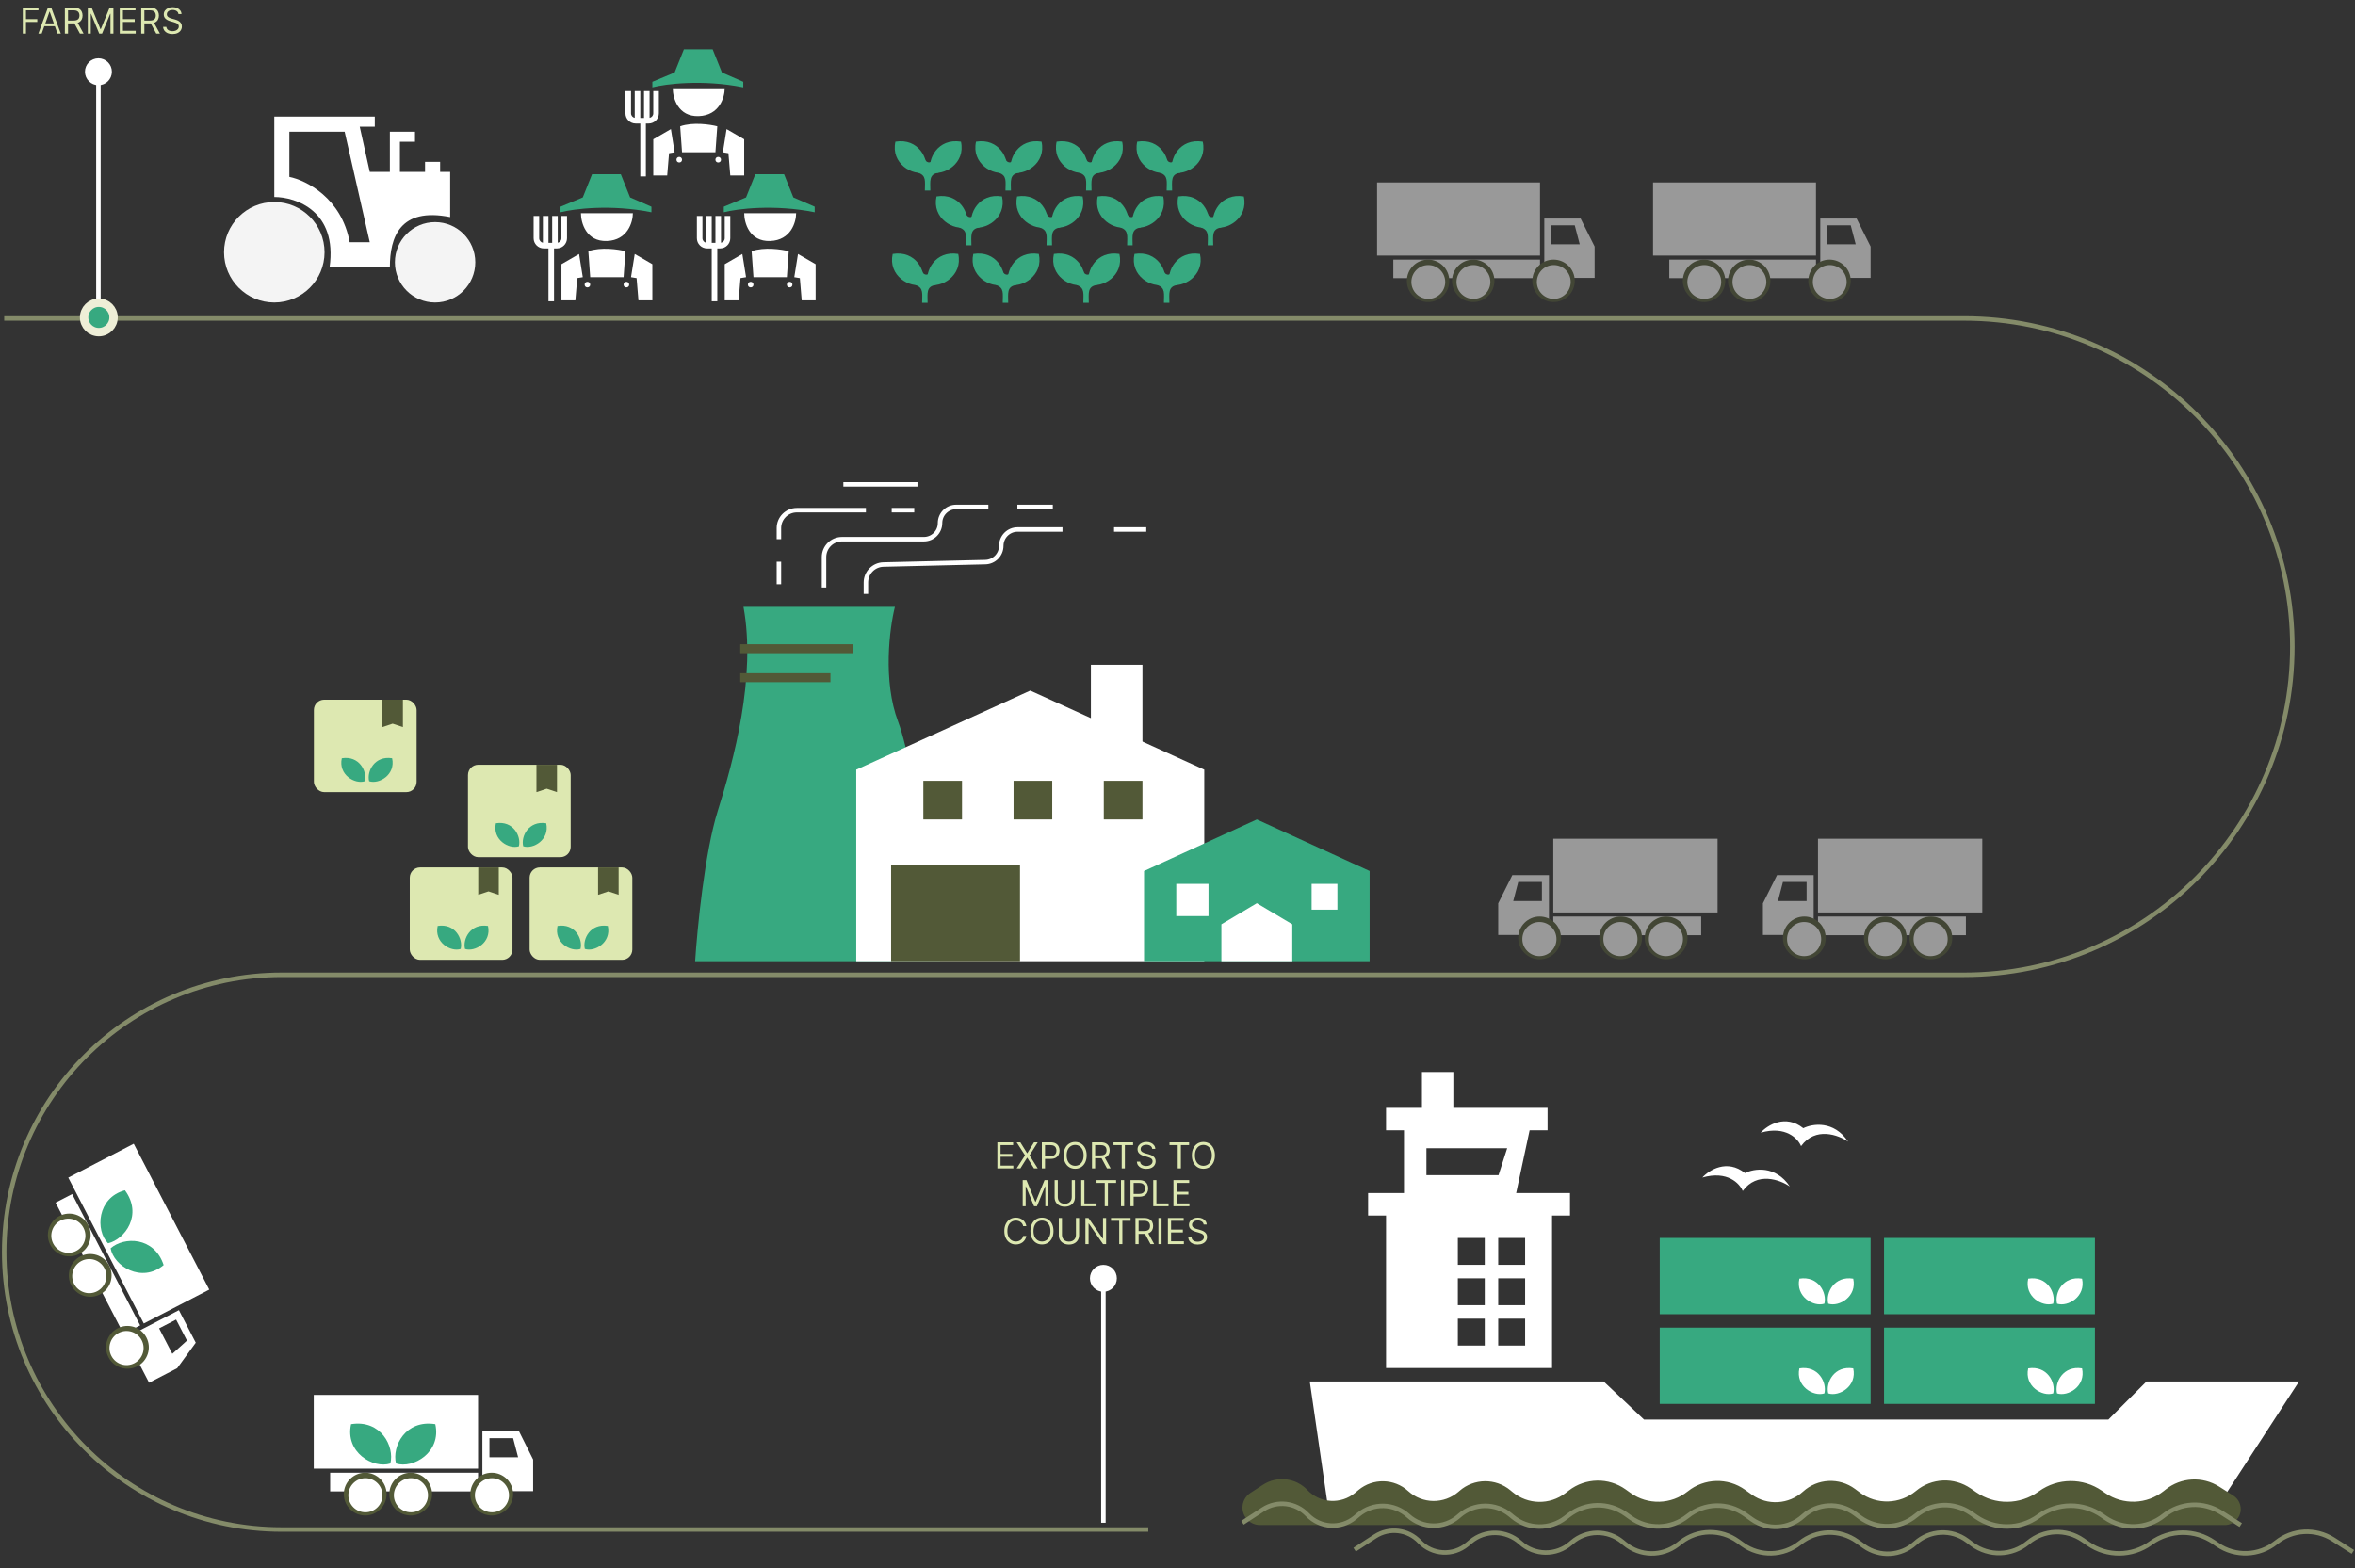 <svg width="100%" height="373" viewBox="0 0 560 373" fill="none" xmlns="http://www.w3.org/2000/svg">
<rect x="0" y="0" width="560" height="373" fill="#333333" stroke="none"/>
<path d="M219.503 67.637C220.297 64.502 217.766 59.513 212.275 60.397C211.116 65.579 216.35 68.65 219.503 67.637Z" fill="#37A980"/>
<path d="M220.626 67.637C219.833 64.502 222.364 59.513 227.855 60.397C229.013 65.579 223.78 68.65 220.626 67.637Z" fill="#37A980"/>
<path d="M219.275 72.016C219.275 69.845 219.689 68.434 217.646 67.783L219.275 64.526C219.485 65.395 220.742 65.644 220.903 64.852L222.531 67.783C220.163 68.108 220.577 69.845 220.577 72.016H219.275Z" fill="#37A980"/>
<path d="M229.923 53.961C230.717 50.825 228.186 45.837 222.695 46.72C221.536 51.903 226.77 54.973 229.923 53.961Z" fill="#37A980"/>
<path d="M231.046 53.961C230.253 50.825 232.784 45.837 238.275 46.72C239.433 51.903 234.2 54.973 231.046 53.961Z" fill="#37A980"/>
<path d="M229.694 58.339C229.694 56.169 230.108 54.758 228.065 54.106L229.694 50.85C229.904 51.718 231.161 51.968 231.322 51.176L232.95 54.106C230.582 54.432 230.996 56.169 230.996 58.339H229.694Z" fill="#37A980"/>
<path d="M220.155 40.936C220.948 37.8 218.417 32.812 212.926 33.696C211.768 38.878 217.002 41.949 220.155 40.936Z" fill="#37A980"/>
<path d="M221.278 40.936C220.484 37.8 223.015 32.812 228.507 33.696C229.665 38.878 224.431 41.949 221.278 40.936Z" fill="#37A980"/>
<path d="M219.925 45.315C219.925 43.144 220.339 41.733 218.297 41.081L219.925 37.825C220.136 38.693 221.392 38.943 221.553 38.151L223.181 41.081C220.813 41.407 221.227 43.144 221.227 45.315H219.925Z" fill="#37A980"/>
<path d="M238.668 67.637C239.462 64.502 236.931 59.513 231.44 60.397C230.281 65.579 235.515 68.65 238.668 67.637Z" fill="#37A980"/>
<path d="M239.791 67.637C238.998 64.502 241.529 59.513 247.02 60.397C248.179 65.579 242.945 68.65 239.791 67.637Z" fill="#37A980"/>
<path d="M238.439 72.016C238.439 69.845 238.853 68.434 236.811 67.783L238.439 64.526C238.65 65.395 239.906 65.644 240.067 64.852L241.695 67.783C239.327 68.108 239.741 69.845 239.741 72.016H238.439Z" fill="#37A980"/>
<path d="M249.088 53.961C249.882 50.825 247.351 45.837 241.86 46.72C240.701 51.903 245.935 54.973 249.088 53.961Z" fill="#37A980"/>
<path d="M250.211 53.961C249.418 50.825 251.949 45.837 257.44 46.72C258.598 51.903 253.365 54.973 250.211 53.961Z" fill="#37A980"/>
<path d="M248.86 58.339C248.86 56.169 249.274 54.758 247.231 54.106L248.86 50.85C249.07 51.718 250.327 51.968 250.488 51.176L252.116 54.106C249.748 54.432 250.162 56.169 250.162 58.339H248.86Z" fill="#37A980"/>
<path d="M239.32 40.936C240.114 37.8 237.582 32.812 232.091 33.696C230.933 38.878 236.167 41.949 239.32 40.936Z" fill="#37A980"/>
<path d="M240.443 40.936C239.649 37.8 242.18 32.812 247.672 33.696C248.83 38.878 243.596 41.949 240.443 40.936Z" fill="#37A980"/>
<path d="M239.091 45.315C239.091 43.144 239.505 41.733 237.463 41.081L239.091 37.825C239.302 38.693 240.558 38.943 240.719 38.151L242.347 41.081C239.979 41.407 240.393 43.144 240.393 45.315H239.091Z" fill="#37A980"/>
<path d="M257.834 67.637C258.627 64.502 256.096 59.513 250.605 60.397C249.446 65.579 254.68 68.65 257.834 67.637Z" fill="#37A980"/>
<path d="M258.957 67.637C258.163 64.502 260.694 59.513 266.185 60.397C267.344 65.579 262.11 68.65 258.957 67.637Z" fill="#37A980"/>
<path d="M257.605 72.016C257.605 69.845 258.019 68.434 255.977 67.783L257.605 64.526C257.816 65.395 259.072 65.644 259.233 64.852L260.861 67.783C258.493 68.108 258.907 69.845 258.907 72.016H257.605Z" fill="#37A980"/>
<path d="M268.253 53.961C269.047 50.825 266.516 45.837 261.025 46.72C259.866 51.903 265.1 54.973 268.253 53.961Z" fill="#37A980"/>
<path d="M269.376 53.961C268.583 50.825 271.114 45.837 276.605 46.72C277.763 51.903 272.53 54.973 269.376 53.961Z" fill="#37A980"/>
<path d="M268.025 58.339C268.025 56.169 268.439 54.758 266.396 54.106L268.025 50.85C268.235 51.718 269.492 51.968 269.653 51.176L271.281 54.106C268.913 54.432 269.327 56.169 269.327 58.339H268.025Z" fill="#37A980"/>
<path d="M258.485 40.936C259.279 37.8 256.747 32.812 251.256 33.696C250.098 38.878 255.332 41.949 258.485 40.936Z" fill="#37A980"/>
<path d="M259.608 40.936C258.814 37.8 261.345 32.812 266.837 33.696C267.995 38.878 262.761 41.949 259.608 40.936Z" fill="#37A980"/>
<path d="M258.256 45.315C258.256 43.144 258.67 41.733 256.628 41.081L258.256 37.825C258.467 38.693 259.723 38.943 259.884 38.151L261.512 41.081C259.144 41.407 259.559 43.144 259.559 45.315H258.256Z" fill="#37A980"/>
<path d="M277 67.637C277.793 64.502 275.262 59.513 269.771 60.397C268.612 65.579 273.846 68.65 277 67.637Z" fill="#37A980"/>
<path d="M278.123 67.637C277.329 64.502 279.86 59.513 285.351 60.397C286.51 65.579 281.276 68.65 278.123 67.637Z" fill="#37A980"/>
<path d="M276.771 72.016C276.771 69.845 277.185 68.434 275.143 67.783L276.771 64.526C276.982 65.395 278.238 65.644 278.399 64.852L280.027 67.783C277.659 68.108 278.073 69.845 278.073 72.016H276.771Z" fill="#37A980"/>
<path d="M287.419 53.961C288.213 50.825 285.682 45.837 280.191 46.72C279.032 51.903 284.266 54.973 287.419 53.961Z" fill="#37A980"/>
<path d="M288.542 53.961C287.749 50.825 290.28 45.837 295.771 46.72C296.929 51.903 291.696 54.973 288.542 53.961Z" fill="#37A980"/>
<path d="M287.19 58.339C287.19 56.169 287.604 54.758 285.562 54.106L287.19 50.85C287.4 51.718 288.657 51.968 288.818 51.176L290.446 54.106C288.078 54.432 288.492 56.169 288.492 58.339H287.19Z" fill="#37A980"/>
<path d="M277.651 40.936C278.445 37.8 275.913 32.812 270.422 33.696C269.264 38.878 274.498 41.949 277.651 40.936Z" fill="#37A980"/>
<path d="M278.774 40.936C277.98 37.8 280.511 32.812 286.003 33.696C287.161 38.878 281.927 41.949 278.774 40.936Z" fill="#37A980"/>
<path d="M277.421 45.315C277.421 43.144 277.836 41.733 275.793 41.081L277.421 37.825C277.632 38.693 278.888 38.943 279.049 38.151L280.677 41.081C278.309 41.407 278.724 43.144 278.724 45.315H277.421Z" fill="#37A980"/>
<path d="M150.493 50.706H138.14C138.14 52.986 139.375 57.501 144.316 57.324C149.257 57.148 150.493 52.839 150.493 50.706Z" fill="white"/>
<path d="M137.699 60.413L138.581 65.927L137.258 66.148L136.817 71.442H133.508V62.839L137.699 60.413Z" fill="white"/>
<path d="M150.934 60.413L150.051 65.927L151.375 66.148L151.816 71.442H155.125V62.839L150.934 60.413Z" fill="white"/>
<path d="M154.905 50.486C145.199 48.545 136.449 49.677 133.287 50.486V49.163L138.581 46.957L140.787 41.442H147.626L149.831 46.957L154.905 49.163V50.486Z" fill="#37A980"/>
<path fill-rule="evenodd" clip-rule="evenodd" d="M126.89 51.368V56.662C126.89 58.002 127.976 59.089 129.316 59.089H130.419V71.663H131.743V59.089H132.404C133.745 59.089 134.831 58.002 134.831 56.662V51.368H133.507V56.662C133.507 57.196 133.128 57.641 132.625 57.743V51.368H131.301V57.765H130.419V51.368H129.096V57.743C128.592 57.641 128.213 57.196 128.213 56.662V51.368H126.89Z" fill="white"/>
<path d="M140.345 65.928L139.904 59.751C142.904 58.692 147.037 59.31 148.728 59.751L148.287 65.928H140.345Z" fill="white"/>
<circle cx="139.684" cy="67.692" r="0.662" fill="white"/>
<circle cx="148.949" cy="67.692" r="0.662" fill="white"/>
<path d="M189.317 50.706H176.964C176.964 52.986 178.199 57.501 183.14 57.324C188.082 57.148 189.317 52.839 189.317 50.706Z" fill="white"/>
<path d="M176.523 60.413L177.406 65.927L176.082 66.148L175.641 71.442H172.332V62.839L176.523 60.413Z" fill="white"/>
<path d="M189.758 60.413L188.876 65.927L190.199 66.148L190.64 71.442H193.949V62.839L189.758 60.413Z" fill="white"/>
<path d="M193.729 50.486C184.023 48.545 175.273 49.677 172.111 50.486V49.163L177.406 46.957L179.611 41.442H186.45L188.656 46.957L193.729 49.163V50.486Z" fill="#37A980"/>
<path fill-rule="evenodd" clip-rule="evenodd" d="M165.714 51.368V56.662C165.714 58.002 166.8 59.089 168.14 59.089H169.243V71.663H170.567V59.089H171.229C172.569 59.089 173.655 58.002 173.655 56.662V51.368H172.332V56.662C172.332 57.196 171.953 57.641 171.449 57.743V51.368H170.126V57.765H169.243V51.368H167.92V57.743C167.416 57.641 167.037 57.196 167.037 56.662V51.368H165.714Z" fill="white"/>
<path d="M179.17 65.928L178.729 59.751C181.729 58.692 185.861 59.31 187.552 59.751L187.111 65.928H179.17Z" fill="white"/>
<circle cx="178.508" cy="67.692" r="0.662" fill="white"/>
<circle cx="187.773" cy="67.692" r="0.662" fill="white"/>
<path d="M172.331 21H159.978C159.978 23.279 161.213 27.794 166.154 27.618C171.095 27.441 172.331 23.132 172.331 21Z" fill="white"/>
<path d="M159.536 30.706L160.418 36.221L159.095 36.441L158.654 41.736H155.345V33.133L159.536 30.706Z" fill="white"/>
<path d="M172.772 30.706L171.889 36.221L173.213 36.441L173.654 41.736H176.963V33.133L172.772 30.706Z" fill="white"/>
<path d="M176.743 20.78C167.037 18.838 158.287 19.971 155.125 20.78V19.456L160.419 17.25L162.625 11.735H169.463L171.669 17.25L176.743 19.456V20.78Z" fill="#37A980"/>
<path fill-rule="evenodd" clip-rule="evenodd" d="M148.728 21.662V26.956C148.728 28.296 149.814 29.383 151.154 29.383H152.257V41.957H153.581V29.383H154.242C155.582 29.383 156.669 28.296 156.669 26.956V21.662H155.345V26.956C155.345 27.49 154.966 27.935 154.463 28.037V21.662H153.139V28.059H152.257V21.662H150.933V28.037C150.43 27.935 150.051 27.49 150.051 26.956V21.662H148.728Z" fill="white"/>
<path d="M162.183 36.221L161.742 30.045C164.742 28.986 168.875 29.603 170.566 30.045L170.125 36.221H162.183Z" fill="white"/>
<circle cx="161.521" cy="37.986" r="0.662" fill="white"/>
<circle cx="170.787" cy="37.986" r="0.662" fill="white"/>
<path fill-rule="evenodd" clip-rule="evenodd" d="M65.226 46.856C70.403 46.856 80.281 50.202 78.369 63.585H92.708C92.708 56.415 95.098 49.246 107.046 51.636V40.882H104.657V38.492H101.072V40.882H95.098V33.713H98.682V31.323H92.708V40.882H87.928L85.539 30.128H89.123V27.738H65.226V46.856ZM68.81 31.323V42.077C72.793 42.873 81.237 47.095 83.149 57.61H87.928L81.954 31.323H68.81Z" fill="white"/>
<circle cx="103.461" cy="62.39" r="9.559" fill="#F4F4F4"/>
<circle cx="65.225" cy="60" r="11.949" fill="#F4F4F4"/>
<path id="story-path" d="M1 75.747H467.037C510.149 75.747 545.097 110.696 545.097 153.807V153.807C545.097 196.919 510.149 231.867 467.037 231.867H66.966C30.534 231.867 1 261.401 1 297.833V297.833C1 334.265 30.534 363.799 66.966 363.799H273.049" stroke="#848B69" stroke-width="1.067"/>
<g opacity="0.5">
<path fill-rule="evenodd" clip-rule="evenodd" d="M367.221 51.986H375.86L379.187 58.64V66.099H367.221V51.986ZM374.465 53.596H368.884V58.103H375.645L374.465 53.596Z" fill="white"/>
<rect x="331.321" y="61.752" width="34.879" height="4.4" fill="white"/>
<rect x="327.458" y="43.4" width="38.743" height="17.386" fill="white"/>
<circle cx="369.42" cy="66.796" r="5.044" fill="#525937"/>
<circle cx="369.474" cy="67.065" r="4.025" fill="white"/>
<circle cx="350.318" cy="66.796" r="5.044" fill="#525937"/>
<circle cx="350.371" cy="67.065" r="4.025" fill="white"/>
<circle cx="339.585" cy="66.796" r="5.044" fill="#525937"/>
<circle cx="339.639" cy="67.065" r="4.025" fill="white"/>
</g>
<path fill-rule="evenodd" clip-rule="evenodd" d="M114.708 340.45H123.419L126.774 347.16V354.681H114.708V340.45ZM122.013 342.073H116.385V346.619H123.203L122.013 342.073Z" fill="white"/>
<rect x="78.51" y="350.298" width="35.171" height="4.437" fill="white"/>
<rect x="74.613" y="331.793" width="39.066" height="17.531" fill="white"/>
<circle cx="116.926" cy="355.384" r="5.086" fill="#525937"/>
<circle cx="116.98" cy="355.654" r="4.058" fill="white"/>
<circle cx="97.663" cy="355.384" r="5.086" fill="#525937"/>
<circle cx="97.717" cy="355.654" r="4.058" fill="white"/>
<circle cx="86.842" cy="355.384" r="5.086" fill="#525937"/>
<circle cx="86.896" cy="355.654" r="4.058" fill="white"/>
<path d="M92.826 348.101C93.851 344.049 90.58 337.602 83.483 338.744C81.986 345.442 88.75 349.41 92.826 348.101Z" fill="#37A980"/>
<path d="M94.168 348.101C93.143 344.049 96.414 337.602 103.511 338.744C105.008 345.442 98.244 349.41 94.168 348.101Z" fill="#37A980"/>
<g opacity="0.5">
<path fill-rule="evenodd" clip-rule="evenodd" d="M432.847 51.986H441.486L444.813 58.64V66.099H432.847V51.986ZM440.091 53.596H434.51V58.103H441.271L440.091 53.596Z" fill="white"/>
<rect x="396.947" y="61.752" width="34.879" height="4.4" fill="white"/>
<rect x="393.084" y="43.4" width="38.743" height="17.386" fill="white"/>
<circle cx="435.046" cy="66.796" r="5.044" fill="#525937"/>
<circle cx="435.1" cy="67.065" r="4.025" fill="white"/>
<circle cx="415.943" cy="66.796" r="5.044" fill="#525937"/>
<circle cx="415.997" cy="67.065" r="4.025" fill="white"/>
<circle cx="405.211" cy="66.796" r="5.044" fill="#525937"/>
<circle cx="405.265" cy="67.065" r="4.025" fill="white"/>
</g>
<path fill-rule="evenodd" clip-rule="evenodd" d="M42.545 311.636L46.549 319.372L42.133 325.436L35.454 328.893L29.907 318.177L42.545 311.636ZM44.461 318.869L41.874 313.872L37.838 315.961L40.972 322.016L44.461 318.869Z" fill="white"/>
<rect x="17.159" y="284.015" width="35.171" height="4.437" transform="rotate(62.633 17.159 284.015)" fill="white"/>
<rect x="31.803" y="272.049" width="39.066" height="17.531" transform="rotate(62.633 31.803 272.049)" fill="white"/>
<circle cx="30.302" cy="320.471" r="5.086" transform="rotate(62.633 30.302 320.471)" fill="#525937"/>
<circle cx="30.087" cy="320.643" r="4.058" transform="rotate(62.633 30.087 320.643)" fill="white"/>
<circle cx="21.447" cy="303.364" r="5.086" transform="rotate(62.633 21.447 303.364)" fill="#525937"/>
<circle cx="21.232" cy="303.536" r="4.058" transform="rotate(62.633 21.232 303.536)" fill="white"/>
<circle cx="16.472" cy="293.753" r="5.086" transform="rotate(62.633 16.472 293.753)" fill="#525937"/>
<circle cx="16.258" cy="293.926" r="4.058" transform="rotate(62.633 16.258 293.926)" fill="white"/>
<path d="M25.691 295.72C29.761 294.768 33.983 288.899 29.707 283.121C23.07 284.87 22.655 292.702 25.691 295.72Z" fill="#37A980"/>
<path d="M26.309 296.912C29.436 294.139 36.665 294.08 38.914 300.908C33.654 305.316 27.02 301.133 26.309 296.912Z" fill="#37A980"/>
<path d="M170.66 192.938C167.595 202.658 165.807 220.782 165.296 228.629H223.533C223.533 228.629 218.169 183.826 213.571 171.676C209.893 161.956 211.528 149.401 212.805 144.339H176.79C179.855 161.045 174.491 180.789 170.66 192.938Z" fill="#37A980"/>
<path d="M176.023 154.301H202.843" stroke="#525937" stroke-width="2.134"/>
<path d="M197.479 161.197H176.023" stroke="#525937" stroke-width="2.134"/>
<path d="M203.609 183.07L244.988 164.262L286.367 183.07V228.629H203.609V183.07Z" fill="white"/>
<path d="M211.899 205.641H242.55V228.629H211.899V205.641Z" fill="#525937"/>
<path d="M259.408 158.132H271.669V181.12H259.408V158.132Z" fill="white"/>
<rect x="219.562" y="185.717" width="9.195" height="9.195" fill="#525937"/>
<rect x="241.018" y="185.717" width="9.195" height="9.195" fill="#525937"/>
<rect x="262.474" y="185.717" width="9.195" height="9.195" fill="#525937"/>
<path d="M272.048 207.173L298.867 194.913L325.687 207.173V228.629H272.048V207.173Z" fill="#37A980"/>
<path d="M290.438 219.852L298.866 214.836L307.295 219.852V228.629H290.438V219.852Z" fill="white"/>
<rect x="311.894" y="210.238" width="6.13" height="6.13" fill="white"/>
<rect x="279.71" y="210.238" width="7.663" height="7.663" fill="white"/>
<path d="M185.219 138.975V133.611M185.219 128.248V125.619C185.219 123.262 187.129 121.351 189.486 121.351H205.908M212.038 121.351H217.402" stroke="white" stroke-width="1.067"/>
<path d="M195.946 139.741V132.515C195.946 130.158 197.857 128.247 200.214 128.247H219.701C221.817 128.247 223.532 126.532 223.532 124.416V124.416C223.532 122.3 225.247 120.584 227.363 120.584H235.026M241.923 120.584H250.352" stroke="white" stroke-width="1.067"/>
<path d="M205.908 141.274V138.545C205.908 136.227 207.757 134.333 210.074 134.278L234.307 133.701C236.411 133.651 238.091 131.931 238.091 129.825V129.825C238.091 127.684 239.827 125.949 241.968 125.949H252.65M264.911 125.949H272.573M200.544 115.221H218.168" stroke="white" stroke-width="1.067"/>
<g opacity="0.5">
<path fill-rule="evenodd" clip-rule="evenodd" d="M431.274 208.16H422.563L419.208 214.869V222.39H431.274V208.16ZM423.97 209.783H429.597V214.328H422.779L423.97 209.783Z" fill="white"/>
<rect width="35.171" height="4.437" transform="matrix(-1 0 0 1 467.473 218.008)" fill="white"/>
<rect width="39.066" height="17.531" transform="matrix(-1 0 0 1 471.369 199.502)" fill="white"/>
<circle cx="5.086" cy="5.086" r="5.086" transform="matrix(-1 0 0 1 434.143 218.008)" fill="#525937"/>
<circle cx="4.058" cy="4.058" r="4.058" transform="matrix(-1 0 0 1 433.061 219.306)" fill="white"/>
<circle cx="5.086" cy="5.086" r="5.086" transform="matrix(-1 0 0 1 453.405 218.008)" fill="#525937"/>
<circle cx="4.058" cy="4.058" r="4.058" transform="matrix(-1 0 0 1 452.323 219.306)" fill="white"/>
<circle cx="5.086" cy="5.086" r="5.086" transform="matrix(-1 0 0 1 464.227 218.008)" fill="#525937"/>
<circle cx="4.058" cy="4.058" r="4.058" transform="matrix(-1 0 0 1 463.145 219.306)" fill="white"/>
</g>
<g opacity="0.5">
<path fill-rule="evenodd" clip-rule="evenodd" d="M368.33 208.16H359.619L356.264 214.869V222.39H368.33V208.16ZM361.025 209.783H366.653V214.328H359.835L361.025 209.783Z" fill="white"/>
<rect width="35.171" height="4.437" transform="matrix(-1 0 0 1 404.528 218.008)" fill="white"/>
<rect width="39.066" height="17.531" transform="matrix(-1 0 0 1 408.425 199.502)" fill="white"/>
<circle cx="5.086" cy="5.086" r="5.086" transform="matrix(-1 0 0 1 371.198 218.008)" fill="#525937"/>
<circle cx="4.058" cy="4.058" r="4.058" transform="matrix(-1 0 0 1 370.116 219.306)" fill="white"/>
<circle cx="5.086" cy="5.086" r="5.086" transform="matrix(-1 0 0 1 390.461 218.008)" fill="#525937"/>
<circle cx="4.058" cy="4.058" r="4.058" transform="matrix(-1 0 0 1 389.379 219.306)" fill="white"/>
<circle cx="5.086" cy="5.086" r="5.086" transform="matrix(-1 0 0 1 401.282 218.008)" fill="#525937"/>
<circle cx="4.058" cy="4.058" r="4.058" transform="matrix(-1 0 0 1 400.2 219.306)" fill="white"/>
</g>
<rect x="125.936" y="206.325" width="24.425" height="21.983" rx="2.443" fill="#DDE8B1"/>
<path d="M139.071 225.719C138.471 223.348 140.385 219.575 144.538 220.244C145.414 224.163 141.456 226.485 139.071 225.719Z" fill="#37A980"/>
<path d="M138.041 225.719C138.641 223.348 136.727 219.575 132.574 220.244C131.698 224.163 135.656 226.485 138.041 225.719Z" fill="#37A980"/>
<path d="M142.219 206.325H147.104V212.838L144.661 212.024L142.219 212.838V206.325Z" fill="#525937"/>
<rect x="111.28" y="181.899" width="24.425" height="21.983" rx="2.443" fill="#DDE8B1"/>
<path d="M124.416 201.294C123.815 198.923 125.73 195.15 129.883 195.818C130.759 199.738 126.8 202.06 124.416 201.294Z" fill="#37A980"/>
<path d="M123.385 201.294C123.986 198.923 122.071 195.15 117.918 195.818C117.042 199.738 121.001 202.06 123.385 201.294Z" fill="#37A980"/>
<path d="M127.563 181.899H132.449V188.413L130.006 187.599L127.563 188.413V181.899Z" fill="#525937"/>
<rect x="74.642" y="166.43" width="24.425" height="21.983" rx="2.443" fill="#DDE8B1"/>
<path d="M87.777 185.824C87.177 183.453 89.091 179.68 93.244 180.349C94.12 184.268 90.162 186.59 87.777 185.824Z" fill="#37A980"/>
<path d="M86.747 185.824C87.347 183.453 85.433 179.68 81.28 180.349C80.404 184.268 84.362 186.59 86.747 185.824Z" fill="#37A980"/>
<path d="M90.925 166.43H95.81V172.943L93.367 172.129L90.925 172.943V166.43Z" fill="#525937"/>
<rect x="97.439" y="206.325" width="24.425" height="21.983" rx="2.443" fill="#DDE8B1"/>
<path d="M110.574 225.719C109.973 223.348 111.888 219.575 116.041 220.244C116.917 224.163 112.958 226.485 110.574 225.719Z" fill="#37A980"/>
<path d="M109.543 225.719C110.144 223.348 108.229 219.575 104.076 220.244C103.2 224.163 107.159 226.485 109.543 225.719Z" fill="#37A980"/>
<path d="M113.723 206.325H118.608V212.838L116.165 212.024L113.723 212.838V206.325Z" fill="#525937"/>
<path d="M510.424 328.592H546.697L525.894 360.598L316.256 361.665L311.455 328.592H381.334L390.936 337.661H501.356L510.424 328.592Z" fill="white"/>
<path d="M414.407 283.289C417.821 278.595 423.298 280.622 425.609 282.223C422.195 277.102 417.075 277.955 414.941 279.022C410.673 275.608 406.406 278.311 404.806 280.089C410.78 278.382 413.696 281.511 414.407 283.289Z" fill="white"/>
<path d="M428.277 272.62C431.69 267.926 437.167 269.953 439.479 271.554C436.065 266.433 430.944 267.286 428.81 268.353C424.543 264.939 420.275 267.642 418.675 269.42C424.649 267.713 427.565 270.842 428.277 272.62Z" fill="white"/>
<rect width="50.142" height="18.137" transform="matrix(-1 0 0 1 498.155 315.79)" fill="#37A980"/>
<rect width="50.142" height="18.137" transform="matrix(-1 0 0 1 498.155 294.453)" fill="#37A980"/>
<rect width="50.142" height="18.137" transform="matrix(-1 0 0 1 444.812 294.453)" fill="#37A980"/>
<path d="M433.825 310.096C434.478 307.517 432.396 303.413 427.878 304.14C426.925 308.403 431.231 310.929 433.825 310.096Z" fill="white"/>
<path d="M434.739 310.096C434.086 307.517 436.169 303.413 440.686 304.14C441.639 308.403 437.333 310.929 434.739 310.096Z" fill="white"/>
<path d="M488.234 310.096C488.887 307.517 486.805 303.413 482.288 304.14C481.335 308.403 485.64 310.929 488.234 310.096Z" fill="white"/>
<path d="M489.148 310.096C488.495 307.517 490.578 303.413 495.095 304.14C496.048 308.403 491.742 310.929 489.148 310.096Z" fill="white"/>
<rect width="50.142" height="18.137" transform="matrix(-1 0 0 1 444.812 315.79)" fill="#37A980"/>
<path d="M433.825 331.433C434.478 328.854 432.396 324.75 427.878 325.477C426.925 329.74 431.231 332.266 433.825 331.433Z" fill="white"/>
<path d="M434.739 331.433C434.086 328.854 436.169 324.75 440.686 325.477C441.639 329.74 437.333 332.266 434.739 331.433Z" fill="white"/>
<path d="M488.234 331.433C488.887 328.854 486.805 324.75 482.288 325.477C481.335 329.74 485.64 332.266 488.234 331.433Z" fill="white"/>
<path d="M489.148 331.433C488.495 328.854 490.578 324.75 495.095 325.477C496.048 329.74 491.742 332.266 489.148 331.433Z" fill="white"/>
<path fill-rule="evenodd" clip-rule="evenodd" d="M338.127 254.979H345.595V263.514H367.999V268.848H363.731L360.531 283.784L369.066 283.784H373.333V289.118H369.066V325.392H329.592V289.118H325.324V283.784H329.592L333.859 283.784V268.848H329.592V263.514H338.127V254.979ZM339.194 273.116H358.397L356.339 279.517H339.194V273.116ZM362.664 294.453H356.263V300.854H362.664V294.453ZM356.263 304.054H362.664V310.456H356.263V304.054ZM362.664 313.656H356.263V320.057H362.664V313.656ZM346.662 294.453H353.063V300.854H346.662V294.453ZM353.063 304.054H346.662V310.456H353.063V304.054ZM346.662 313.656H353.063V320.057H346.662V313.656Z" fill="white"/>
<path d="M300.32 353.167L297.341 355.103C296.164 355.869 295.453 357.178 295.453 358.582C295.453 360.874 297.311 362.732 299.602 362.732H529.041C531.133 362.732 532.829 361.036 532.829 358.944C532.829 357.648 532.167 356.443 531.075 355.748L527.732 353.621C523.762 351.094 518.624 351.372 514.949 354.312L514.555 354.627C510.52 357.855 504.846 358.056 500.592 355.122L499.801 354.577C495.293 351.468 489.319 351.517 484.862 354.7L484.699 354.817C480.29 357.966 474.38 358.015 469.92 354.939L468.622 354.044C464.638 351.296 459.312 351.539 455.594 354.637C451.771 357.822 446.266 357.98 442.268 355.018L441.107 354.158C437.37 351.39 432.199 351.65 428.759 354.777C425.365 357.862 420.279 358.162 416.547 355.496L414.955 354.359C410.844 351.423 405.283 351.575 401.339 354.73C397.394 357.886 391.833 358.038 387.722 355.101L386.58 354.285C382.514 351.381 377.028 351.479 373.067 354.525L372.268 355.14C368.526 358.018 363.287 357.916 359.66 354.893L359.173 354.487C355.651 351.553 350.521 351.607 347.062 354.614L346.842 354.806C343.393 357.805 338.246 357.748 334.865 354.674C331.537 351.648 326.487 351.539 323.032 354.419L322.246 355.074C318.877 357.881 313.908 357.592 310.887 354.412C308.125 351.505 303.683 350.981 300.32 353.167Z" fill="#525937"/>
<path d="M295.453 362.198L300.32 359.034C303.683 356.849 308.125 357.373 310.887 360.28V360.28C313.908 363.459 318.877 363.749 322.246 360.941L323.032 360.287C326.487 357.407 331.537 357.516 334.865 360.541V360.541C338.246 363.616 343.393 363.672 346.842 360.674L347.062 360.482C350.521 357.474 355.651 357.42 359.173 360.355L359.66 360.761C363.287 363.784 368.526 363.886 372.268 361.007L373.067 360.393C377.028 357.346 382.514 357.249 386.58 360.153L387.722 360.969C391.833 363.905 397.394 363.754 401.339 360.598V360.598C405.283 357.442 410.844 357.291 414.955 360.227L416.547 361.364C420.279 364.029 425.365 363.73 428.759 360.645V360.645C432.199 357.517 437.37 357.258 441.107 360.026L442.268 360.886C446.266 363.847 451.771 363.69 455.594 360.505V360.505C459.312 357.406 464.638 357.164 468.622 359.912L469.92 360.806C474.38 363.883 480.29 363.834 484.699 360.685L484.862 360.568C489.319 357.385 495.293 357.335 499.801 360.445L500.592 360.99C504.846 363.924 510.52 363.722 514.555 360.494V360.494C518.466 357.366 523.933 357.07 528.158 359.759L532.829 362.732" stroke="#848B69" stroke-width="1.067"/>
<path d="M322.124 368.599L326.991 365.435C330.354 363.25 334.796 363.774 337.558 366.681V366.681C340.579 369.86 345.548 370.15 348.917 367.342L349.703 366.687C353.158 363.808 358.207 363.917 361.536 366.942V366.942C364.917 370.016 370.064 370.073 373.513 367.075L373.733 366.883C377.192 363.875 382.322 363.821 385.844 366.756L386.331 367.162C389.958 370.185 395.197 370.287 398.939 367.408L399.738 366.793C403.698 363.747 409.185 363.65 413.251 366.554L414.393 367.37C418.504 370.306 424.065 370.155 428.01 366.999V366.999C431.954 363.843 437.515 363.692 441.626 366.628L443.218 367.765C446.95 370.43 452.036 370.131 455.429 367.046V367.046C458.87 363.918 464.041 363.659 467.777 366.426L468.939 367.287C472.937 370.248 478.442 370.091 482.264 366.906V366.906C485.983 363.807 491.309 363.565 495.293 366.313L496.591 367.207C501.051 370.283 506.961 370.235 511.37 367.085L511.533 366.969C515.99 363.786 521.963 363.736 526.472 366.846L527.263 367.391C531.517 370.325 537.191 370.123 541.226 366.895V366.895C545.137 363.767 550.604 363.471 554.828 366.16L559.5 369.133" stroke="#848B69" stroke-width="1.067"/>
<path d="M5.423 8V1.793H9.145V2.46H6.175V4.557H8.866V5.224H6.175V8H5.423ZM9.912 8H9.124L11.403 1.793H12.179L14.458 8H13.67L11.815 2.775H11.767L9.912 8ZM10.203 5.575H13.379V6.242H10.203V5.575ZM15.425 8V1.793H17.523C18.007 1.793 18.405 1.876 18.717 2.041C19.028 2.205 19.258 2.43 19.408 2.717C19.557 3.004 19.632 3.33 19.632 3.696C19.632 4.062 19.557 4.386 19.408 4.669C19.258 4.952 19.029 5.174 18.72 5.336C18.41 5.496 18.015 5.575 17.535 5.575H15.837V4.896H17.51C17.842 4.896 18.108 4.848 18.311 4.751C18.515 4.654 18.662 4.517 18.753 4.339C18.846 4.159 18.892 3.945 18.892 3.696C18.892 3.448 18.846 3.23 18.753 3.045C18.66 2.859 18.512 2.715 18.308 2.614C18.103 2.511 17.834 2.46 17.498 2.46H16.177V8H15.425ZM18.347 5.212L19.874 8H19.002L17.498 5.212H18.347ZM20.884 1.793H21.782L23.891 6.945H23.964L26.073 1.793H26.97V8H26.267V3.284H26.207L24.267 8H23.588L21.648 3.284H21.588V8H20.884V1.793ZM28.477 8V1.793H32.224V2.46H29.229V4.557H32.03V5.224H29.229V7.333H32.272V8H28.477ZM33.578 8V1.793H35.676C36.161 1.793 36.559 1.876 36.87 2.041C37.181 2.205 37.411 2.43 37.561 2.717C37.71 3.004 37.785 3.33 37.785 3.696C37.785 4.062 37.71 4.386 37.561 4.669C37.411 4.952 37.182 5.174 36.873 5.336C36.564 5.496 36.169 5.575 35.688 5.575H33.991V4.896H35.664C35.995 4.896 36.262 4.848 36.464 4.751C36.668 4.654 36.815 4.517 36.906 4.339C36.999 4.159 37.046 3.945 37.046 3.696C37.046 3.448 36.999 3.23 36.906 3.045C36.813 2.859 36.665 2.715 36.461 2.614C36.257 2.511 35.987 2.46 35.651 2.46H34.33V8H33.578ZM36.5 5.212L38.028 8H37.155L35.651 5.212H36.5ZM42.432 3.345C42.396 3.038 42.248 2.799 41.99 2.629C41.731 2.46 41.414 2.375 41.038 2.375C40.763 2.375 40.523 2.419 40.317 2.508C40.113 2.597 39.953 2.719 39.838 2.875C39.725 3.03 39.668 3.207 39.668 3.405C39.668 3.571 39.708 3.713 39.786 3.833C39.867 3.95 39.97 4.048 40.096 4.127C40.221 4.203 40.352 4.267 40.489 4.318C40.627 4.366 40.753 4.405 40.868 4.436L41.499 4.605C41.66 4.648 41.84 4.706 42.038 4.781C42.238 4.856 42.429 4.958 42.611 5.087C42.795 5.215 42.947 5.378 43.066 5.578C43.185 5.778 43.245 6.024 43.245 6.315C43.245 6.65 43.157 6.953 42.981 7.224C42.807 7.495 42.553 7.71 42.217 7.87C41.884 8.029 41.478 8.109 41.002 8.109C40.557 8.109 40.172 8.037 39.847 7.894C39.524 7.75 39.269 7.55 39.083 7.294C38.899 7.037 38.795 6.739 38.771 6.4H39.547C39.567 6.634 39.646 6.828 39.783 6.982C39.923 7.133 40.099 7.246 40.311 7.321C40.525 7.394 40.755 7.43 41.002 7.43C41.289 7.43 41.546 7.384 41.775 7.291C42.003 7.196 42.184 7.064 42.317 6.897C42.45 6.727 42.517 6.529 42.517 6.303C42.517 6.097 42.459 5.929 42.344 5.8C42.229 5.67 42.078 5.565 41.89 5.484C41.702 5.404 41.499 5.333 41.281 5.272L40.517 5.054C40.032 4.915 39.648 4.716 39.365 4.457C39.082 4.198 38.941 3.86 38.941 3.442C38.941 3.094 39.035 2.791 39.223 2.532C39.413 2.272 39.667 2.07 39.986 1.926C40.308 1.781 40.666 1.708 41.062 1.708C41.462 1.708 41.818 1.78 42.129 1.923C42.44 2.065 42.687 2.259 42.869 2.505C43.053 2.752 43.15 3.031 43.16 3.345H42.432Z" fill="#DDE8B1"/>
<path d="M23.403 75.213V18.67" stroke="white" stroke-width="1.067"/>
<circle cx="23.404" cy="17.07" r="3.201" fill="white"/>
<path d="M237.168 277.915V271.708H240.914V272.375H237.92V274.472H240.72V275.139H237.92V277.248H240.963V277.915H237.168ZM242.633 271.708L244.233 274.29H244.282L245.882 271.708H246.767L244.815 274.811L246.767 277.915H245.882L244.282 275.381H244.233L242.633 277.915H241.748L243.748 274.811L241.748 271.708H242.633ZM247.745 277.915V271.708H249.843C250.33 271.708 250.728 271.796 251.037 271.972C251.348 272.145 251.578 272.381 251.728 272.678C251.877 272.975 251.952 273.306 251.952 273.672C251.952 274.038 251.877 274.37 251.728 274.669C251.58 274.968 251.352 275.206 251.043 275.384C250.734 275.56 250.338 275.648 249.855 275.648H248.351V274.981H249.83C250.164 274.981 250.432 274.924 250.634 274.808C250.836 274.693 250.982 274.538 251.073 274.342C251.166 274.144 251.213 273.92 251.213 273.672C251.213 273.423 251.166 273.201 251.073 273.005C250.982 272.809 250.835 272.656 250.631 272.544C250.427 272.431 250.156 272.375 249.818 272.375H248.497V277.915H247.745ZM258.4 274.811C258.4 275.466 258.282 276.032 258.046 276.509C257.809 276.986 257.485 277.353 257.073 277.612C256.66 277.871 256.19 278 255.66 278C255.131 278 254.66 277.871 254.248 277.612C253.836 277.353 253.511 276.986 253.275 276.509C253.039 276.032 252.92 275.466 252.92 274.811C252.92 274.157 253.039 273.591 253.275 273.114C253.511 272.637 253.836 272.27 254.248 272.011C254.66 271.752 255.131 271.623 255.66 271.623C256.19 271.623 256.66 271.752 257.073 272.011C257.485 272.27 257.809 272.637 258.046 273.114C258.282 273.591 258.4 274.157 258.4 274.811ZM257.673 274.811C257.673 274.274 257.583 273.82 257.403 273.451C257.225 273.081 256.984 272.801 256.679 272.611C256.376 272.421 256.036 272.326 255.66 272.326C255.284 272.326 254.944 272.421 254.639 272.611C254.336 272.801 254.094 273.081 253.915 273.451C253.737 273.82 253.648 274.274 253.648 274.811C253.648 275.349 253.737 275.803 253.915 276.172C254.094 276.542 254.336 276.822 254.639 277.012C254.944 277.202 255.284 277.297 255.66 277.297C256.036 277.297 256.376 277.202 256.679 277.012C256.984 276.822 257.225 276.542 257.403 276.172C257.583 275.803 257.673 275.349 257.673 274.811ZM259.664 277.915V271.708H261.761C262.246 271.708 262.644 271.791 262.956 271.956C263.267 272.12 263.497 272.345 263.647 272.632C263.796 272.919 263.871 273.246 263.871 273.611C263.871 273.977 263.796 274.301 263.647 274.584C263.497 274.867 263.268 275.089 262.959 275.251C262.649 275.411 262.254 275.49 261.774 275.49H260.076V274.811H261.749C262.081 274.811 262.347 274.763 262.549 274.666C262.753 274.569 262.901 274.432 262.992 274.254C263.085 274.074 263.131 273.86 263.131 273.611C263.131 273.363 263.085 273.145 262.992 272.96C262.899 272.774 262.75 272.63 262.546 272.529C262.342 272.426 262.073 272.375 261.737 272.375H260.416V277.915H259.664ZM262.586 275.127L264.113 277.915H263.24L261.737 275.127H262.586ZM264.784 272.375V271.708H269.439V272.375H267.487V277.915H266.736V272.375H264.784ZM273.994 273.26C273.958 272.953 273.81 272.714 273.551 272.544C273.293 272.375 272.976 272.29 272.6 272.29C272.325 272.29 272.084 272.334 271.878 272.423C271.674 272.512 271.515 272.634 271.399 272.79C271.286 272.945 271.23 273.122 271.23 273.32C271.23 273.486 271.269 273.628 271.348 273.748C271.429 273.865 271.532 273.963 271.657 274.042C271.782 274.118 271.914 274.182 272.051 274.233C272.189 274.281 272.315 274.32 272.43 274.351L273.06 274.52C273.222 274.563 273.402 274.622 273.6 274.696C273.8 274.771 273.991 274.873 274.173 275.002C274.357 275.13 274.508 275.293 274.627 275.493C274.747 275.693 274.806 275.939 274.806 276.23C274.806 276.565 274.718 276.868 274.542 277.139C274.369 277.41 274.114 277.625 273.779 277.785C273.445 277.944 273.04 278.024 272.563 278.024C272.119 278.024 271.734 277.952 271.409 277.809C271.085 277.665 270.831 277.465 270.645 277.209C270.461 276.952 270.357 276.654 270.333 276.315H271.109C271.129 276.549 271.208 276.743 271.345 276.897C271.484 277.048 271.66 277.161 271.872 277.236C272.086 277.309 272.317 277.345 272.563 277.345C272.85 277.345 273.108 277.299 273.336 277.206C273.565 277.111 273.745 276.98 273.879 276.812C274.012 276.642 274.079 276.444 274.079 276.218C274.079 276.012 274.021 275.844 273.906 275.715C273.791 275.585 273.639 275.48 273.451 275.399C273.263 275.319 273.06 275.248 272.842 275.187L272.078 274.969C271.593 274.83 271.21 274.631 270.927 274.372C270.644 274.113 270.502 273.775 270.502 273.357C270.502 273.009 270.596 272.706 270.784 272.447C270.974 272.187 271.229 271.985 271.548 271.841C271.869 271.696 272.228 271.623 272.624 271.623C273.024 271.623 273.38 271.695 273.691 271.838C274.002 271.98 274.248 272.174 274.43 272.42C274.614 272.667 274.711 272.946 274.721 273.26H273.994ZM278.103 272.375V271.708H282.758V272.375H280.806V277.915H280.055V272.375H278.103ZM288.897 274.811C288.897 275.466 288.779 276.032 288.543 276.509C288.306 276.986 287.982 277.353 287.57 277.612C287.158 277.871 286.687 278 286.157 278C285.628 278 285.157 277.871 284.745 277.612C284.333 277.353 284.009 276.986 283.772 276.509C283.536 276.032 283.418 275.466 283.418 274.811C283.418 274.157 283.536 273.591 283.772 273.114C284.009 272.637 284.333 272.27 284.745 272.011C285.157 271.752 285.628 271.623 286.157 271.623C286.687 271.623 287.158 271.752 287.57 272.011C287.982 272.27 288.306 272.637 288.543 273.114C288.779 273.591 288.897 274.157 288.897 274.811ZM288.17 274.811C288.17 274.274 288.08 273.82 287.9 273.451C287.722 273.081 287.481 272.801 287.176 272.611C286.873 272.421 286.533 272.326 286.157 272.326C285.782 272.326 285.441 272.421 285.136 272.611C284.833 272.801 284.591 273.081 284.412 273.451C284.234 273.82 284.145 274.274 284.145 274.811C284.145 275.349 284.234 275.803 284.412 276.172C284.591 276.542 284.833 276.822 285.136 277.012C285.441 277.202 285.782 277.297 286.157 277.297C286.533 277.297 286.873 277.202 287.176 277.012C287.481 276.822 287.722 276.542 287.9 276.172C288.08 275.803 288.17 275.349 288.17 274.811ZM243.19 280.708H244.087L246.197 285.86H246.27L248.379 280.708H249.276V286.915H248.573V282.199H248.512L246.573 286.915H245.894L243.954 282.199H243.893V286.915H243.19V280.708ZM254.857 280.708H255.608V284.818C255.608 285.242 255.508 285.621 255.308 285.954C255.11 286.286 254.83 286.547 254.469 286.739C254.107 286.929 253.683 287.024 253.196 287.024C252.709 287.024 252.285 286.929 251.923 286.739C251.561 286.547 251.28 286.286 251.08 285.954C250.882 285.621 250.783 285.242 250.783 284.818V280.708H251.535V284.757C251.535 285.06 251.602 285.33 251.735 285.566C251.868 285.801 252.058 285.986 252.305 286.121C252.553 286.254 252.85 286.321 253.196 286.321C253.541 286.321 253.838 286.254 254.087 286.121C254.335 285.986 254.525 285.801 254.657 285.566C254.79 285.33 254.857 285.06 254.857 284.757V280.708ZM257.109 286.915V280.708H257.861V286.248H260.746V286.915H257.109ZM260.746 281.375V280.708H265.401V281.375H263.449V286.915H262.698V281.375H260.746ZM267.313 280.708V286.915H266.561V280.708H267.313ZM268.82 286.915V280.708H270.917C271.404 280.708 271.802 280.796 272.111 280.972C272.423 281.145 272.653 281.381 272.802 281.678C272.952 281.975 273.027 282.306 273.027 282.672C273.027 283.038 272.952 283.37 272.802 283.669C272.655 283.968 272.427 284.206 272.117 284.384C271.808 284.56 271.412 284.648 270.929 284.648H269.426V283.981H270.905C271.238 283.981 271.506 283.924 271.708 283.808C271.91 283.693 272.057 283.538 272.148 283.342C272.241 283.144 272.287 282.92 272.287 282.672C272.287 282.423 272.241 282.201 272.148 282.005C272.057 281.809 271.909 281.656 271.705 281.544C271.501 281.431 271.23 281.375 270.893 281.375H269.571V286.915H268.82ZM274.237 286.915V280.708H274.989V286.248H277.875V286.915H274.237ZM279.038 286.915V280.708H282.784V281.375H279.79V283.472H282.59V284.139H279.79V286.248H282.833V286.915H279.038ZM244.059 291.648H243.308C243.263 291.431 243.185 291.241 243.074 291.078C242.965 290.914 242.832 290.777 242.674 290.666C242.519 290.552 242.346 290.468 242.156 290.411C241.966 290.354 241.768 290.326 241.562 290.326C241.186 290.326 240.846 290.421 240.541 290.611C240.237 290.801 239.996 291.081 239.816 291.451C239.638 291.82 239.549 292.274 239.549 292.811C239.549 293.349 239.638 293.803 239.816 294.172C239.996 294.542 240.237 294.822 240.541 295.012C240.846 295.202 241.186 295.297 241.562 295.297C241.768 295.297 241.966 295.268 242.156 295.212C242.346 295.155 242.519 295.071 242.674 294.96C242.832 294.847 242.965 294.709 243.074 294.545C243.185 294.379 243.263 294.189 243.308 293.975H244.059C244.003 294.293 243.9 294.576 243.75 294.827C243.601 295.078 243.415 295.291 243.193 295.466C242.97 295.64 242.721 295.773 242.444 295.864C242.169 295.954 241.875 296 241.562 296C241.033 296 240.562 295.871 240.15 295.612C239.737 295.353 239.413 294.986 239.177 294.509C238.94 294.032 238.822 293.466 238.822 292.811C238.822 292.157 238.94 291.591 239.177 291.114C239.413 290.637 239.737 290.27 240.15 290.011C240.562 289.752 241.033 289.623 241.562 289.623C241.875 289.623 242.169 289.668 242.444 289.759C242.721 289.85 242.97 289.984 243.193 290.159C243.415 290.333 243.601 290.545 243.75 290.796C243.9 291.044 244.003 291.328 244.059 291.648ZM250.511 292.811C250.511 293.466 250.393 294.032 250.157 294.509C249.92 294.986 249.596 295.353 249.184 295.612C248.772 295.871 248.301 296 247.771 296C247.242 296 246.771 295.871 246.359 295.612C245.947 295.353 245.623 294.986 245.386 294.509C245.15 294.032 245.031 293.466 245.031 292.811C245.031 292.157 245.15 291.591 245.386 291.114C245.623 290.637 245.947 290.27 246.359 290.011C246.771 289.752 247.242 289.623 247.771 289.623C248.301 289.623 248.772 289.752 249.184 290.011C249.596 290.27 249.92 290.637 250.157 291.114C250.393 291.591 250.511 292.157 250.511 292.811ZM249.784 292.811C249.784 292.274 249.694 291.82 249.514 291.451C249.336 291.081 249.095 290.801 248.79 290.611C248.487 290.421 248.147 290.326 247.771 290.326C247.396 290.326 247.055 290.421 246.75 290.611C246.447 290.801 246.205 291.081 246.026 291.451C245.848 291.82 245.759 292.274 245.759 292.811C245.759 293.349 245.848 293.803 246.026 294.172C246.205 294.542 246.447 294.822 246.75 295.012C247.055 295.202 247.396 295.297 247.771 295.297C248.147 295.297 248.487 295.202 248.79 295.012C249.095 294.822 249.336 294.542 249.514 294.172C249.694 293.803 249.784 293.349 249.784 292.811ZM255.849 289.708H256.6V293.818C256.6 294.242 256.5 294.621 256.3 294.954C256.102 295.286 255.822 295.547 255.461 295.739C255.099 295.929 254.675 296.024 254.188 296.024C253.701 296.024 253.276 295.929 252.915 295.739C252.553 295.547 252.272 295.286 252.072 294.954C251.874 294.621 251.775 294.242 251.775 293.818V289.708H252.527V293.757C252.527 294.06 252.593 294.33 252.727 294.566C252.86 294.801 253.05 294.986 253.297 295.121C253.545 295.254 253.842 295.321 254.188 295.321C254.533 295.321 254.83 295.254 255.079 295.121C255.327 294.986 255.517 294.801 255.649 294.566C255.782 294.33 255.849 294.06 255.849 293.757V289.708ZM263.023 289.708V295.915H262.296L258.914 291.041H258.853V295.915H258.101V289.708H258.829L262.223 294.594H262.284V289.708H263.023ZM264.188 290.375V289.708H268.843V290.375H266.891V295.915H266.14V290.375H264.188ZM270.003 295.915V289.708H272.101C272.586 289.708 272.984 289.791 273.295 289.956C273.606 290.12 273.836 290.345 273.986 290.632C274.135 290.919 274.21 291.246 274.21 291.611C274.21 291.977 274.135 292.301 273.986 292.584C273.836 292.867 273.607 293.089 273.298 293.251C272.989 293.411 272.594 293.49 272.113 293.49H270.416V292.811H272.089C272.42 292.811 272.687 292.763 272.889 292.666C273.093 292.569 273.24 292.432 273.331 292.254C273.424 292.074 273.471 291.86 273.471 291.611C273.471 291.363 273.424 291.145 273.331 290.96C273.238 290.774 273.09 290.63 272.886 290.529C272.682 290.426 272.412 290.375 272.076 290.375H270.755V295.915H270.003ZM272.925 293.127L274.453 295.915H273.58L272.076 293.127H272.925ZM276.214 289.708V295.915H275.463V289.708H276.214ZM277.721 295.915V289.708H281.468V290.375H278.473V292.472H281.274V293.139H278.473V295.248H281.516V295.915H277.721ZM286.217 291.26C286.181 290.953 286.033 290.714 285.774 290.544C285.516 290.375 285.199 290.29 284.823 290.29C284.548 290.29 284.307 290.334 284.101 290.423C283.897 290.512 283.738 290.634 283.622 290.79C283.509 290.945 283.453 291.122 283.453 291.32C283.453 291.486 283.492 291.628 283.571 291.748C283.652 291.865 283.755 291.963 283.88 292.042C284.005 292.118 284.137 292.182 284.274 292.233C284.412 292.281 284.538 292.32 284.653 292.351L285.283 292.52C285.445 292.563 285.625 292.622 285.823 292.696C286.023 292.771 286.214 292.873 286.396 293.002C286.58 293.13 286.731 293.293 286.85 293.493C286.97 293.693 287.029 293.939 287.029 294.23C287.029 294.565 286.941 294.868 286.765 295.139C286.592 295.41 286.337 295.625 286.002 295.785C285.668 295.944 285.263 296.024 284.786 296.024C284.342 296.024 283.957 295.952 283.632 295.809C283.308 295.665 283.054 295.465 282.868 295.209C282.684 294.952 282.58 294.654 282.556 294.315H283.332C283.352 294.549 283.431 294.743 283.568 294.897C283.707 295.048 283.883 295.161 284.095 295.236C284.309 295.309 284.54 295.345 284.786 295.345C285.073 295.345 285.331 295.299 285.559 295.206C285.788 295.111 285.968 294.98 286.102 294.812C286.235 294.642 286.302 294.444 286.302 294.218C286.302 294.012 286.244 293.844 286.129 293.715C286.014 293.585 285.862 293.48 285.674 293.399C285.486 293.319 285.283 293.248 285.065 293.187L284.301 292.969C283.816 292.83 283.433 292.631 283.15 292.372C282.867 292.113 282.725 291.775 282.725 291.357C282.725 291.009 282.819 290.706 283.007 290.447C283.197 290.187 283.452 289.985 283.771 289.841C284.092 289.696 284.451 289.623 284.847 289.623C285.247 289.623 285.603 289.695 285.914 289.838C286.225 289.98 286.471 290.174 286.653 290.42C286.837 290.667 286.934 290.946 286.944 291.26H286.217Z" fill="#DDE8B1"/>
<path d="M262.38 362.198V305.655" stroke="white" stroke-width="1.067"/>
<circle cx="262.379" cy="304.055" r="3.201" fill="white"/>
<circle id="story-point" cx="2.5" cy="2.5" r="3.5" transform="matrix(-1 0 0 1 26 73)" fill="#37A980" stroke="#EEEED7" stroke-width="2" stroke-linejoin="round"/>
</svg>